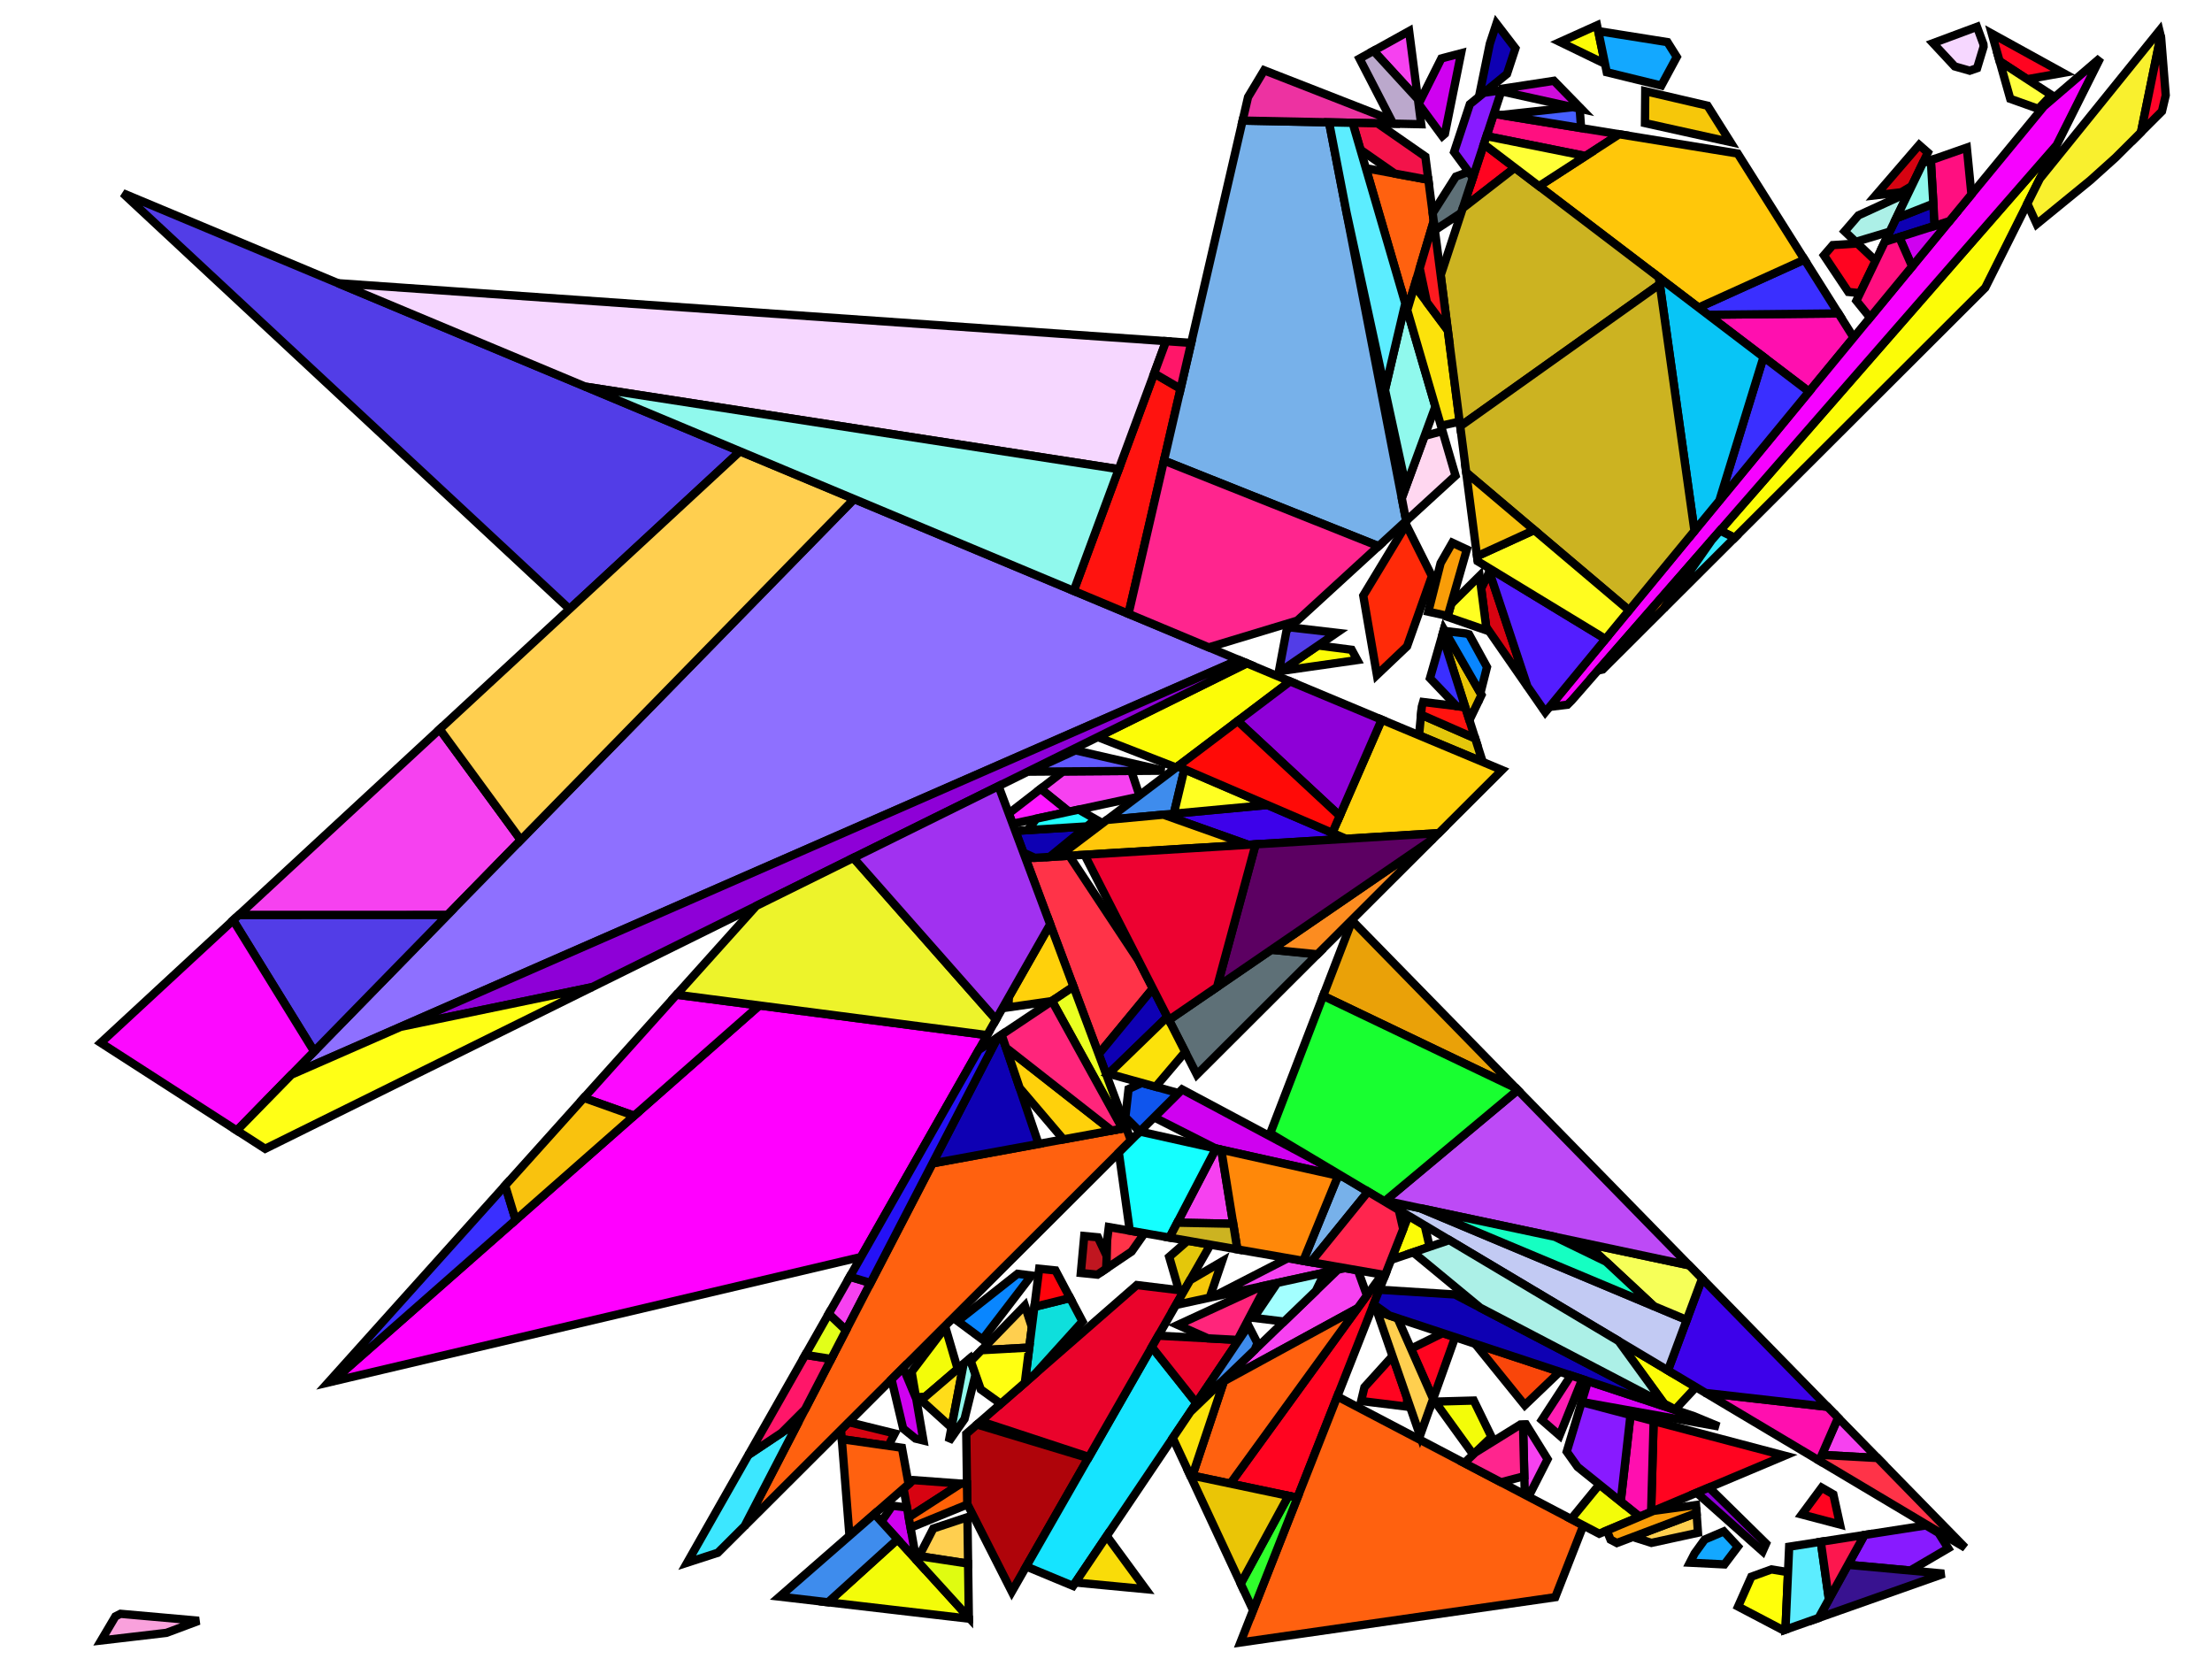<?xml version="1.0" encoding="iso-8859-1" standalone="no"?>
<!DOCTYPE svg PUBLIC "-//W3C//DTD SVG 1.0//EN" "http://www.w3.org/TR/2001/REC-SVG-20010904/DTD/svg10.dtd">
<svg xmlns="http://www.w3.org/2000/svg" width="800" height="600">
<path style="fill:rgb(0, 0, 0);fill-opacity:0.0;fill-rule:evenodd;stroke:rgb(0, 0, 0);stroke-width:0.0;" d="M 0, 600 L 800, 600 L 800, 0 L 0, 0 z "/>
<path style="fill:rgb(249, 70, 10);fill-opacity:1.0;fill-rule:evenodd;stroke:rgb(0, 0, 0);stroke-width:3.0;" d="M 564.095, 496.126 L 551.463, 508.205 L 533.507, 486.018 z "/>
<path style="fill:rgb(228, 199, 11);fill-opacity:1.0;fill-rule:evenodd;stroke:rgb(0, 0, 0);stroke-width:3.0;" d="M 437.766, 450.163 L 428.224, 466.833 L 426.345, 466.604 L 422.852, 454.561 L 429.535, 448.732 z "/>
<path style="fill:rgb(228, 199, 11);fill-opacity:1.0;fill-rule:evenodd;stroke:rgb(0, 0, 0);stroke-width:3.0;" d="M 533.531, 267.059 L 536.245, 275.57 L 513.222, 265.941 L 513.936, 258.469 z "/>
<path style="fill:rgb(249, 161, 220);fill-opacity:1.0;fill-rule:evenodd;stroke:rgb(0, 0, 0);stroke-width:3.0;" d="M 71.925, 586.168 L 60.198, 590.545 L 36.576, 593.307 L 41.742, 584.584 L 43.58, 583.652 z "/>
<path style="fill:rgb(215, 3, 17);fill-opacity:1.0;fill-rule:evenodd;stroke:rgb(0, 0, 0);stroke-width:3.0;" d="M 552.414, 248.25 L 537.494, 226.737 L 535.696, 212.83 L 538.659, 206.843 z "/>
<path style="fill:rgb(215, 3, 17);fill-opacity:1.0;fill-rule:evenodd;stroke:rgb(0, 0, 0);stroke-width:3.0;" d="M 697.238, 55.179 L 691.384, 67.313 L 687.598, 69.548 L 678.394, 70.622 L 694.092, 52.428 z "/>
<path style="fill:rgb(215, 3, 17);fill-opacity:1.0;fill-rule:evenodd;stroke:rgb(0, 0, 0);stroke-width:3.0;" d="M 347.501, 536.571 L 328.649, 548.749 L 326.8, 538.347 L 330.294, 535.299 z "/>
<path style="fill:rgb(215, 3, 17);fill-opacity:1.0;fill-rule:evenodd;stroke:rgb(0, 0, 0);stroke-width:3.0;" d="M 323.602, 518.434 L 321.276, 522.902 L 304.439, 520.496 L 304.169, 517.106 L 306.942, 514.338 z "/>
<path style="fill:rgb(192, 22, 32);fill-opacity:1.0;fill-rule:evenodd;stroke:rgb(0, 0, 0);stroke-width:3.0;" d="M 397.068, 447.482 L 400.254, 454.205 L 400.13, 458.803 L 396.889, 460.993 L 390.895, 460.387 L 392.131, 447.02 z "/>
<path style="fill:rgb(175, 4, 10);fill-opacity:1.0;fill-rule:evenodd;stroke:rgb(0, 0, 0);stroke-width:3.0;" d="M 393.587, 527.338 L 365.935, 575.642 L 349.823, 543.919 L 349.471, 518.571 L 353.353, 515.185 z "/>
<path style="fill:rgb(255, 4, 32);fill-opacity:1.0;fill-rule:evenodd;stroke:rgb(0, 0, 0);stroke-width:3.0;" d="M 500.945, 461.145 L 469.232, 541.672 L 444.958, 536.565 L 499.846, 460.954 z "/>
<path style="fill:rgb(255, 4, 32);fill-opacity:1.0;fill-rule:evenodd;stroke:rgb(0, 0, 0);stroke-width:3.0;" d="M 746.12, 26.364 L 733.174, 28.648 L 723.189, 22.137 L 720.369, 12.172 z "/>
<path style="fill:rgb(255, 4, 32);fill-opacity:1.0;fill-rule:evenodd;stroke:rgb(0, 0, 0);stroke-width:3.0;" d="M 663.057, 540.463 L 665.462, 551.369 L 651.648, 547.729 L 658.831, 538.019 z "/>
<path style="fill:rgb(255, 4, 32);fill-opacity:1.0;fill-rule:evenodd;stroke:rgb(0, 0, 0);stroke-width:3.0;" d="M 547.863, 60.678 L 529.032, 75.29 L 536.655, 52.148 z "/>
<path style="fill:rgb(255, 4, 32);fill-opacity:1.0;fill-rule:evenodd;stroke:rgb(0, 0, 0);stroke-width:3.0;" d="M 526.274, 483.628 L 518.307, 505.936 L 510.305, 487.78 L 521.758, 482.136 z "/>
<path style="fill:rgb(255, 4, 32);fill-opacity:1.0;fill-rule:evenodd;stroke:rgb(0, 0, 0);stroke-width:3.0;" d="M 678.349, 94.329 L 672.709, 106.02 L 668.484, 105.587 L 659.65, 92.344 L 662.84, 88.648 L 671.776, 88.069 z "/>
<path style="fill:rgb(255, 4, 32);fill-opacity:1.0;fill-rule:evenodd;stroke:rgb(0, 0, 0);stroke-width:3.0;" d="M 508.919, 505.754 L 508.771, 508.718 L 492.275, 506.693 L 493.47, 501.69 L 503.622, 490.459 z "/>
<path style="fill:rgb(255, 4, 32);fill-opacity:1.0;fill-rule:evenodd;stroke:rgb(0, 0, 0);stroke-width:3.0;" d="M 645.463, 526.464 L 597.15, 546.795 L 598.065, 513.963 z "/>
<path style="fill:rgb(252, 252, 7);fill-opacity:1.0;fill-rule:evenodd;stroke:rgb(0, 0, 0);stroke-width:3.0;" d="M 466.587, 246.436 L 425.385, 277.592 L 397.015, 266.562 L 450.943, 239.893 z "/>
<path style="fill:rgb(252, 252, 7);fill-opacity:1.0;fill-rule:evenodd;stroke:rgb(0, 0, 0);stroke-width:3.0;" d="M 717.999, 104.041 L 627.371, 194.501 L 622.076, 191.896 L 743.833, 52.451 z "/>
<path style="fill:rgb(252, 252, 7);fill-opacity:1.0;fill-rule:evenodd;stroke:rgb(0, 0, 0);stroke-width:3.0;" d="M 613.348, 501.678 L 605.823, 509.777 L 601.896, 507.725 L 585.367, 484.995 z "/>
<path style="fill:rgb(252, 252, 7);fill-opacity:1.0;fill-rule:evenodd;stroke:rgb(0, 0, 0);stroke-width:3.0;" d="M 515.262, 443.195 L 517.052, 450.908 L 503.12, 455.625 L 509.393, 439.696 z "/>
<path style="fill:rgb(252, 252, 7);fill-opacity:1.0;fill-rule:evenodd;stroke:rgb(0, 0, 0);stroke-width:3.0;" d="M 580.45, 22.973 L 580.214, 22.95 L 564.2, 15.189 L 577.593, 9.158 z "/>
<path style="fill:rgb(252, 252, 7);fill-opacity:1.0;fill-rule:evenodd;stroke:rgb(0, 0, 0);stroke-width:3.0;" d="M 488.853, 234.999 L 490.879, 238.714 L 463.267, 242.666 L 476.728, 233.446 z "/>
<path style="fill:rgb(246, 65, 240);fill-opacity:1.0;fill-rule:evenodd;stroke:rgb(0, 0, 0);stroke-width:3.0;" d="M 486.49, 458.632 L 438.396, 469.108 L 465.786, 455.033 z "/>
<path style="fill:rgb(246, 65, 240);fill-opacity:1.0;fill-rule:evenodd;stroke:rgb(0, 0, 0);stroke-width:3.0;" d="M 412.085, 287.65 L 411.255, 288.277 L 386.59, 293.563 L 376.349, 285.286 L 384.481, 278.996 L 409.158, 278.817 z "/>
<path style="fill:rgb(246, 65, 240);fill-opacity:1.0;fill-rule:evenodd;stroke:rgb(0, 0, 0);stroke-width:3.0;" d="M 188.36, 303.792 L 161.828, 330.938 L 86.35, 330.953 L 159.016, 263.722 z "/>
<path style="fill:rgb(246, 65, 240);fill-opacity:1.0;fill-rule:evenodd;stroke:rgb(0, 0, 0);stroke-width:3.0;" d="M 314.841, 464 L 305.972, 481.123 L 299.701, 475.17 L 307.333, 461.747 z "/>
<path style="fill:rgb(246, 65, 240);fill-opacity:1.0;fill-rule:evenodd;stroke:rgb(0, 0, 0);stroke-width:3.0;" d="M 512.821, 35.901 L 496.756, 18.388 L 509.633, 11.241 z "/>
<path style="fill:rgb(246, 65, 240);fill-opacity:1.0;fill-rule:evenodd;stroke:rgb(0, 0, 0);stroke-width:3.0;" d="M 679.027, 527.313 L 658.891, 526.182 L 664.773, 512.731 z "/>
<path style="fill:rgb(246, 65, 240);fill-opacity:1.0;fill-rule:evenodd;stroke:rgb(0, 0, 0);stroke-width:3.0;" d="M 441.685, 415.803 L 446.009, 442.59 L 425.779, 442.198 L 439.757, 415.374 z "/>
<path style="fill:rgb(246, 65, 240);fill-opacity:1.0;fill-rule:evenodd;stroke:rgb(0, 0, 0);stroke-width:3.0;" d="M 491.092, 459.432 L 494.364, 468.506 L 490.997, 473.143 L 441.182, 500.339 L 483.854, 459.207 L 486.49, 458.632 z "/>
<path style="fill:rgb(246, 65, 240);fill-opacity:1.0;fill-rule:evenodd;stroke:rgb(0, 0, 0);stroke-width:3.0;" d="M 559.715, 527.733 L 552.808, 541.296 L 551.468, 540.594 L 550.817, 515.217 L 551.906, 515.162 z "/>
<path style="fill:rgb(217, 1, 246);fill-opacity:1.0;fill-rule:evenodd;stroke:rgb(0, 0, 0);stroke-width:3.0;" d="M 612.556, 512.14 L 621.652, 515.913 L 572.048, 507.029 L 574.315, 499.503 z "/>
<path style="fill:rgb(255, 51, 72);fill-opacity:1.0;fill-rule:evenodd;stroke:rgb(0, 0, 0);stroke-width:3.0;" d="M 413.929, 446.019 L 409.27, 452.629 L 400.13, 458.803 L 400.406, 448.566 L 401.014, 443.774 z "/>
<path style="fill:rgb(255, 51, 72);fill-opacity:1.0;fill-rule:evenodd;stroke:rgb(0, 0, 0);stroke-width:3.0;" d="M 679.027, 527.313 L 710.725, 559.739 L 657.971, 528.285 L 658.891, 526.182 z "/>
<path style="fill:rgb(255, 51, 72);fill-opacity:1.0;fill-rule:evenodd;stroke:rgb(0, 0, 0);stroke-width:3.0;" d="M 411.818, 347.462 L 416.945, 357.498 L 397.358, 381.254 L 370.907, 310.445 L 386.711, 309.48 z "/>
<path style="fill:rgb(142, 112, 255);fill-opacity:1.0;fill-rule:evenodd;stroke:rgb(0, 0, 0);stroke-width:3.0;" d="M 447.995, 238.661 L 105.406, 388.665 L 308.886, 180.481 z "/>
<path style="fill:rgb(255, 19, 15);fill-opacity:1.0;fill-rule:evenodd;stroke:rgb(0, 0, 0);stroke-width:3.0;" d="M 426.972, 140.603 L 408.146, 221.995 L 388.316, 213.701 L 417.415, 135.041 z "/>
<path style="fill:rgb(255, 19, 15);fill-opacity:1.0;fill-rule:evenodd;stroke:rgb(0, 0, 0);stroke-width:3.0;" d="M 529.927, 255.757 L 533.531, 267.059 L 513.936, 258.469 L 514.209, 255.619 L 514.703, 253.89 z "/>
<path style="fill:rgb(255, 97, 15);fill-opacity:1.0;fill-rule:evenodd;stroke:rgb(0, 0, 0);stroke-width:3.0;" d="M 409.013, 412.455 L 269.315, 551.895 L 337.243, 420.751 L 407.315, 407.908 z "/>
<path style="fill:rgb(255, 97, 15);fill-opacity:1.0;fill-rule:evenodd;stroke:rgb(0, 0, 0);stroke-width:3.0;" d="M 516.586, 65.021 L 518.52, 79.982 L 508.949, 112.175 L 493.979, 60.839 z "/>
<path style="fill:rgb(255, 97, 15);fill-opacity:1.0;fill-rule:evenodd;stroke:rgb(0, 0, 0);stroke-width:3.0;" d="M 326.205, 523.607 L 328.609, 536.769 L 307.22, 555.426 L 304.439, 520.496 z "/>
<path style="fill:rgb(255, 97, 15);fill-opacity:1.0;fill-rule:evenodd;stroke:rgb(0, 0, 0);stroke-width:3.0;" d="M 444.958, 536.565 L 431.247, 533.68 L 442.645, 499.54 L 490.997, 473.143 z "/>
<path style="fill:rgb(255, 97, 15);fill-opacity:1.0;fill-rule:evenodd;stroke:rgb(0, 0, 0);stroke-width:3.0;" d="M 572.645, 551.697 L 562.482, 577.648 L 448.612, 594.029 L 483.658, 505.041 z "/>
<path style="fill:rgb(21, 228, 255);fill-opacity:1.0;fill-rule:evenodd;stroke:rgb(0, 0, 0);stroke-width:3.0;" d="M 432.665, 507.426 L 388.092, 573.573 L 371.148, 566.536 L 416.583, 487.168 z "/>
<path style="fill:rgb(234, 3, 43);fill-opacity:1.0;fill-rule:evenodd;stroke:rgb(0, 0, 0);stroke-width:3.0;" d="M 428.224, 466.833 L 393.82, 526.931 L 354.666, 514.039 L 411.168, 464.753 z "/>
<path style="fill:rgb(234, 3, 43);fill-opacity:1.0;fill-rule:evenodd;stroke:rgb(0, 0, 0);stroke-width:3.0;" d="M 448.029, 484.626 L 432.665, 507.426 L 416.583, 487.168 L 418.93, 483.068 z "/>
<path style="fill:rgb(255, 15, 175);fill-opacity:1.0;fill-rule:evenodd;stroke:rgb(0, 0, 0);stroke-width:3.0;" d="M 660.924, 508.795 L 664.773, 512.731 L 657.971, 528.285 L 616.87, 503.779 z "/>
<path style="fill:rgb(255, 15, 175);fill-opacity:1.0;fill-rule:evenodd;stroke:rgb(0, 0, 0);stroke-width:3.0;" d="M 598.065, 513.963 L 597.15, 546.795 L 592.969, 548.554 L 586.155, 543.074 L 589.691, 511.755 z "/>
<path style="fill:rgb(255, 15, 175);fill-opacity:1.0;fill-rule:evenodd;stroke:rgb(0, 0, 0);stroke-width:3.0;" d="M 670.393, 122.071 L 654.274, 141.654 L 617.718, 113.836 L 664.899, 113.354 z "/>
<path style="fill:rgb(243, 252, 9);fill-opacity:1.0;fill-rule:evenodd;stroke:rgb(0, 0, 0);stroke-width:3.0;" d="M 350.394, 585.013 L 350.4, 585.416 L 299.485, 579.484 L 324.617, 556.7 z "/>
<path style="fill:rgb(243, 252, 9);fill-opacity:1.0;fill-rule:evenodd;stroke:rgb(0, 0, 0);stroke-width:3.0;" d="M 592.969, 548.554 L 578.369, 554.698 L 568.223, 549.378 L 578.451, 536.879 z "/>
<path style="fill:rgb(243, 252, 9);fill-opacity:1.0;fill-rule:evenodd;stroke:rgb(0, 0, 0);stroke-width:3.0;" d="M 346.354, 495.109 L 334.657, 505.125 L 331.286, 505.355 L 329.7, 496.136 L 341.915, 480.011 z "/>
<path style="fill:rgb(243, 252, 9);fill-opacity:1.0;fill-rule:evenodd;stroke:rgb(0, 0, 0);stroke-width:3.0;" d="M 539.439, 519.702 L 532.811, 526.039 L 518.984, 506.913 L 533.009, 506.53 z "/>
<path style="fill:rgb(48, 255, 44);fill-opacity:1.0;fill-rule:evenodd;stroke:rgb(0, 0, 0);stroke-width:3.0;" d="M 469.232, 541.672 L 453.2, 582.377 L 448.708, 572.745 L 465.987, 540.989 z "/>
<path style="fill:rgb(234, 197, 6);fill-opacity:1.0;fill-rule:evenodd;stroke:rgb(0, 0, 0);stroke-width:3.0;" d="M 535.818, 251.334 L 531.496, 260.335 L 531.37, 260.284 L 521.622, 229.716 L 522.208, 227.669 z "/>
<path style="fill:rgb(234, 197, 6);fill-opacity:1.0;fill-rule:evenodd;stroke:rgb(0, 0, 0);stroke-width:3.0;" d="M 465.987, 540.989 L 448.708, 572.745 L 430.405, 533.503 z "/>
<path style="fill:rgb(82, 61, 231);fill-opacity:1.0;fill-rule:evenodd;stroke:rgb(0, 0, 0);stroke-width:3.0;" d="M 483.431, 228.854 L 463.267, 242.666 L 462.527, 242.772 L 465.296, 228.007 L 466.517, 226.889 z "/>
<path style="fill:rgb(82, 61, 231);fill-opacity:1.0;fill-rule:evenodd;stroke:rgb(0, 0, 0);stroke-width:3.0;" d="M 113.611, 380.27 L 84.331, 332.821 L 86.35, 330.953 L 161.828, 330.938 z "/>
<path style="fill:rgb(82, 61, 231);fill-opacity:1.0;fill-rule:evenodd;stroke:rgb(0, 0, 0);stroke-width:3.0;" d="M 267.635, 163.228 L 205.969, 220.282 L 44.434, 69.878 z "/>
<path style="fill:rgb(249, 220, 9);fill-opacity:1.0;fill-rule:evenodd;stroke:rgb(0, 0, 0);stroke-width:3.0;" d="M 414.371, 574.744 L 388.929, 572.332 L 400.271, 555.5 z "/>
<path style="fill:rgb(119, 177, 234);fill-opacity:1.0;fill-rule:evenodd;stroke:rgb(0, 0, 0);stroke-width:3.0;" d="M 485.811, 425.635 L 494.769, 430.977 L 474.08, 456.475 L 471.344, 456 L 483.936, 425.218 z "/>
<path style="fill:rgb(119, 177, 234);fill-opacity:1.0;fill-rule:evenodd;stroke:rgb(0, 0, 0);stroke-width:3.0;" d="M 480.675, 44.245 L 508.565, 188.375 L 498.574, 197.526 L 420.961, 166.59 L 449.407, 43.607 z "/>
<path style="fill:rgb(255, 207, 79);fill-opacity:1.0;fill-rule:evenodd;stroke:rgb(0, 0, 0);stroke-width:3.0;" d="M 373.18, 479.939 L 372.245, 487.367 L 354.941, 488.324 L 370.649, 472.176 z "/>
<path style="fill:rgb(255, 207, 79);fill-opacity:1.0;fill-rule:evenodd;stroke:rgb(0, 0, 0);stroke-width:3.0;" d="M 308.886, 180.481 L 188.36, 303.792 L 159.016, 263.722 L 267.635, 163.228 z "/>
<path style="fill:rgb(255, 207, 79);fill-opacity:1.0;fill-rule:evenodd;stroke:rgb(0, 0, 0);stroke-width:3.0;" d="M 350.123, 565.501 L 332.391, 562.793 L 337.545, 552.806 L 349.89, 548.716 z "/>
<path style="fill:rgb(255, 207, 79);fill-opacity:1.0;fill-rule:evenodd;stroke:rgb(0, 0, 0);stroke-width:3.0;" d="M 614.096, 554.344 L 597.258, 558.007 L 591.64, 556.221 L 591.1, 555.658 L 613.589, 547.179 z "/>
<path style="fill:rgb(255, 207, 79);fill-opacity:1.0;fill-rule:evenodd;stroke:rgb(0, 0, 0);stroke-width:3.0;" d="M 505.441, 476.743 L 518.307, 505.936 L 513.574, 519.192 L 498.023, 474.292 z "/>
<path style="fill:rgb(246, 2, 255);fill-opacity:1.0;fill-rule:evenodd;stroke:rgb(0, 0, 0);stroke-width:3.0;" d="M 743.833, 52.451 L 568.448, 253.315 L 566.882, 254.878 L 560.451, 255.646 L 739.221, 38.447 L 759.597, 20.97 z "/>
<path style="fill:rgb(14, 0, 179);fill-opacity:1.0;fill-rule:evenodd;stroke:rgb(0, 0, 0);stroke-width:3.0;" d="M 526.207, 468.167 L 605.823, 509.777 L 605.725, 509.882 L 502.436, 475.751 L 496.787, 471.703 L 498.855, 466.453 z "/>
<path style="fill:rgb(14, 0, 179);fill-opacity:1.0;fill-rule:evenodd;stroke:rgb(0, 0, 0);stroke-width:3.0;" d="M 375.625, 413.716 L 337.243, 420.751 L 360.876, 375.122 L 362.243, 374.209 z "/>
<path style="fill:rgb(14, 0, 179);fill-opacity:1.0;fill-rule:evenodd;stroke:rgb(0, 0, 0);stroke-width:3.0;" d="M 699.701, 81.677 L 681.674, 87.439 L 685.757, 78.977 L 699.23, 73.65 z "/>
<path style="fill:rgb(14, 0, 179);fill-opacity:1.0;fill-rule:evenodd;stroke:rgb(0, 0, 0);stroke-width:3.0;" d="M 422.189, 367.762 L 400.976, 388.321 L 399.885, 388.018 L 397.358, 381.254 L 416.945, 357.498 z "/>
<path style="fill:rgb(14, 0, 179);fill-opacity:1.0;fill-rule:evenodd;stroke:rgb(0, 0, 0);stroke-width:3.0;" d="M 379.607, 309.913 L 374.242, 310.241 L 370.128, 308.361 L 367.196, 300.512 L 393.097, 298.873 z "/>
<path style="fill:rgb(14, 0, 179);fill-opacity:1.0;fill-rule:evenodd;stroke:rgb(0, 0, 0);stroke-width:3.0;" d="M 548.071, 17.487 L 545.025, 26.734 L 534.888, 35.003 L 538.824, 15.783 L 541.212, 8.547 z "/>
<path style="fill:rgb(255, 37, 142);fill-opacity:1.0;fill-rule:evenodd;stroke:rgb(0, 0, 0);stroke-width:3.0;" d="M 551.295, 533.865 L 542.874, 536.088 L 529.587, 529.122 L 533.558, 525.325 L 549.753, 515.271 L 550.817, 515.217 z "/>
<path style="fill:rgb(255, 37, 142);fill-opacity:1.0;fill-rule:evenodd;stroke:rgb(0, 0, 0);stroke-width:3.0;" d="M 498.574, 197.526 L 469.177, 224.452 L 437.176, 234.135 L 408.146, 221.995 L 420.961, 166.59 z "/>
<path style="fill:rgb(246, 215, 255);fill-opacity:1.0;fill-rule:evenodd;stroke:rgb(0, 0, 0);stroke-width:3.0;" d="M 421.726, 123.386 L 404.601, 169.681 L 211.701, 139.835 L 122.255, 102.426 z "/>
<path style="fill:rgb(246, 215, 255);fill-opacity:1.0;fill-rule:evenodd;stroke:rgb(0, 0, 0);stroke-width:3.0;" d="M 717.336, 16.001 L 717.388, 16.929 L 715.047, 24.644 L 712.381, 25.567 L 706.947, 24.017 L 699.119, 15.611 L 715.002, 9.698 z "/>
<path style="fill:rgb(234, 161, 8);fill-opacity:1.0;fill-rule:evenodd;stroke:rgb(0, 0, 0);stroke-width:3.0;" d="M 548.267, 393.551 L 478.533, 360.167 L 489.015, 332.937 z "/>
<path style="fill:rgb(246, 199, 10);fill-opacity:1.0;fill-rule:evenodd;stroke:rgb(0, 0, 0);stroke-width:3.0;" d="M 617.549, 38.222 L 625.83, 51.363 L 594.926, 44.523 L 595.028, 32.977 z "/>
<path style="fill:rgb(246, 199, 10);fill-opacity:1.0;fill-rule:evenodd;stroke:rgb(0, 0, 0);stroke-width:3.0;" d="M 437.495, 469.304 L 425.287, 471.963 L 430.418, 462.999 L 441.946, 456.236 z "/>
<path style="fill:rgb(207, 1, 240);fill-opacity:1.0;fill-rule:evenodd;stroke:rgb(0, 0, 0);stroke-width:3.0;" d="M 522.578, 48.37 L 521.623, 49.202 L 513.054, 37.576 L 521.302, 21.133 L 528.427, 19.259 z "/>
<path style="fill:rgb(207, 1, 240);fill-opacity:1.0;fill-rule:evenodd;stroke:rgb(0, 0, 0);stroke-width:3.0;" d="M 691.558, 96.356 L 686.874, 85.777 L 705.047, 79.968 z "/>
<path style="fill:rgb(207, 1, 240);fill-opacity:1.0;fill-rule:evenodd;stroke:rgb(0, 0, 0);stroke-width:3.0;" d="M 328.023, 545.227 L 331.384, 564.133 L 318.77, 550.278 L 322.701, 544.547 z "/>
<path style="fill:rgb(207, 1, 240);fill-opacity:1.0;fill-rule:evenodd;stroke:rgb(0, 0, 0);stroke-width:3.0;" d="M 331.384, 505.927 L 333.974, 520.984 L 331.095, 520.276 L 326.645, 516.664 L 322.427, 498.882 L 326.673, 494.644 z "/>
<path style="fill:rgb(207, 1, 240);fill-opacity:1.0;fill-rule:evenodd;stroke:rgb(0, 0, 0);stroke-width:3.0;" d="M 477.325, 420.575 L 485.811, 425.635 L 439.627, 415.345 L 417.392, 404.092 L 427.503, 394 z "/>
<path style="fill:rgb(255, 215, 240);fill-opacity:1.0;fill-rule:evenodd;stroke:rgb(0, 0, 0);stroke-width:3.0;" d="M 526.405, 172.034 L 508.565, 188.375 L 506.97, 180.133 L 515.223, 157.659 L 521.7, 155.898 z "/>
<path style="fill:rgb(61, 1, 234);fill-opacity:1.0;fill-rule:evenodd;stroke:rgb(0, 0, 0);stroke-width:3.0;" d="M 486.835, 303.368 L 451.438, 305.529 L 420.759, 294.635 L 458.371, 291.13 z "/>
<path style="fill:rgb(61, 1, 234);fill-opacity:1.0;fill-rule:evenodd;stroke:rgb(0, 0, 0);stroke-width:3.0;" d="M 660.924, 508.795 L 616.87, 503.779 L 603.224, 495.642 L 615.588, 462.417 z "/>
<path style="fill:rgb(19, 168, 255);fill-opacity:1.0;fill-rule:evenodd;stroke:rgb(0, 0, 0);stroke-width:3.0;" d="M 628.528, 559.348 L 623.665, 565.79 L 611.158, 565.165 L 612.885, 561.822 L 616.521, 556.797 L 623.427, 553.853 z "/>
<path style="fill:rgb(19, 168, 255);fill-opacity:1.0;fill-rule:evenodd;stroke:rgb(0, 0, 0);stroke-width:3.0;" d="M 603.06, 15.233 L 606.434, 20.587 L 600.838, 30.951 L 581.102, 26.122 L 578.026, 11.251 z "/>
<path style="fill:rgb(60, 231, 255);fill-opacity:1.0;fill-rule:evenodd;stroke:rgb(0, 0, 0);stroke-width:3.0;" d="M 269.315, 551.895 L 259.624, 561.568 L 248.529, 565.16 L 270.688, 526.191 L 288.937, 514.013 z "/>
<path style="fill:rgb(255, 255, 61);fill-opacity:1.0;fill-rule:evenodd;stroke:rgb(0, 0, 0);stroke-width:3.0;" d="M 741.946, 34.369 L 737.187, 39.361 L 727.037, 35.736 L 723.189, 22.137 z "/>
<path style="fill:rgb(237, 50, 161);fill-opacity:1.0;fill-rule:evenodd;stroke:rgb(0, 0, 0);stroke-width:3.0;" d="M 503.151, 43.381 L 503.843, 44.718 L 449.407, 43.607 L 451.371, 35.116 L 457.196, 25.424 z "/>
<path style="fill:rgb(62, 140, 237);fill-opacity:1.0;fill-rule:evenodd;stroke:rgb(0, 0, 0);stroke-width:3.0;" d="M 428.353, 278.224 L 424.524, 294.284 L 400.329, 296.539 L 425.929, 277.181 z "/>
<path style="fill:rgb(62, 140, 237);fill-opacity:1.0;fill-rule:evenodd;stroke:rgb(0, 0, 0);stroke-width:3.0;" d="M 454.791, 485.776 L 453.771, 488.204 L 430.507, 510.629 L 451.522, 479.442 z "/>
<path style="fill:rgb(62, 140, 237);fill-opacity:1.0;fill-rule:evenodd;stroke:rgb(0, 0, 0);stroke-width:3.0;" d="M 324.617, 556.7 L 299.485, 579.484 L 281.979, 577.444 L 316.27, 547.532 z "/>
<path style="fill:rgb(255, 209, 11);fill-opacity:1.0;fill-rule:evenodd;stroke:rgb(0, 0, 0);stroke-width:3.0;" d="M 543.227, 278.49 L 520.352, 301.322 L 486.835, 303.368 L 481.844, 301.222 L 499.705, 260.288 z "/>
<path style="fill:rgb(255, 209, 11);fill-opacity:1.0;fill-rule:evenodd;stroke:rgb(0, 0, 0);stroke-width:3.0;" d="M 402.042, 408.874 L 384.595, 412.072 L 368.769, 393.473 L 363.85, 378.953 z "/>
<path style="fill:rgb(255, 209, 11);fill-opacity:1.0;fill-rule:evenodd;stroke:rgb(0, 0, 0);stroke-width:3.0;" d="M 388.237, 356.838 L 380.42, 362.062 L 364.706, 364.318 L 364.867, 360.567 L 379.812, 334.285 z "/>
<path style="fill:rgb(94, 112, 119);fill-opacity:1.0;fill-rule:evenodd;stroke:rgb(0, 0, 0);stroke-width:3.0;" d="M 532.683, 64.206 L 528.475, 76.982 L 518.943, 83.25 L 518.144, 77.068 L 526.528, 63.869 L 531.144, 62.119 z "/>
<path style="fill:rgb(94, 112, 119);fill-opacity:1.0;fill-rule:evenodd;stroke:rgb(0, 0, 0);stroke-width:3.0;" d="M 476.462, 345.131 L 432.861, 388.652 L 422.759, 368.877 L 459.802, 343.492 z "/>
<path style="fill:rgb(252, 140, 32);fill-opacity:1.0;fill-rule:evenodd;stroke:rgb(0, 0, 0);stroke-width:3.0;" d="M 476.462, 345.131 L 459.802, 343.492 L 518.192, 303.478 z "/>
<path style="fill:rgb(83, 29, 255);fill-opacity:1.0;fill-rule:evenodd;stroke:rgb(0, 0, 0);stroke-width:3.0;" d="M 580.657, 231.097 L 558.873, 257.564 L 552.414, 248.25 L 538.659, 206.843 L 539.146, 205.858 z "/>
<path style="fill:rgb(255, 15, 128);fill-opacity:1.0;fill-rule:evenodd;stroke:rgb(0, 0, 0);stroke-width:3.0;" d="M 585.599, 48.555 L 573.434, 56.43 L 537.614, 49.236 L 540.265, 41.188 z "/>
<path style="fill:rgb(255, 15, 128);fill-opacity:1.0;fill-rule:evenodd;stroke:rgb(0, 0, 0);stroke-width:3.0;" d="M 691.558, 96.356 L 676.323, 114.866 L 671.386, 108.761 L 681.674, 87.439 L 686.874, 85.777 z "/>
<path style="fill:rgb(255, 15, 128);fill-opacity:1.0;fill-rule:evenodd;stroke:rgb(0, 0, 0);stroke-width:3.0;" d="M 712.991, 70.315 L 705.047, 79.968 L 699.701, 81.677 L 698.311, 57.951 L 711.326, 53.385 z "/>
<path style="fill:rgb(136, 26, 255);fill-opacity:1.0;fill-rule:evenodd;stroke:rgb(0, 0, 0);stroke-width:3.0;" d="M 701.083, 554.375 L 704.602, 559.962 L 690.869, 568.007 L 668.348, 565.931 L 674.312, 555.141 L 696.55, 551.679 z "/>
<path style="fill:rgb(136, 26, 255);fill-opacity:1.0;fill-rule:evenodd;stroke:rgb(0, 0, 0);stroke-width:3.0;" d="M 589.691, 511.755 L 586.155, 543.074 L 570.564, 530.536 L 566.633, 525.007 L 572.028, 507.096 z "/>
<path style="fill:rgb(136, 26, 255);fill-opacity:1.0;fill-rule:evenodd;stroke:rgb(0, 0, 0);stroke-width:3.0;" d="M 532.683, 64.206 L 525.887, 54.986 L 531.595, 37.689 L 536.654, 33.563 L 543.077, 32.649 z "/>
<path style="fill:rgb(255, 255, 10);fill-opacity:1.0;fill-rule:evenodd;stroke:rgb(0, 0, 0);stroke-width:3.0;" d="M 646.664, 568.593 L 645.736, 589.384 L 645.013, 589.639 L 628.597, 581.032 L 633.392, 570.244 L 640.68, 567.599 z "/>
<path style="fill:rgb(255, 30, 179);fill-opacity:1.0;fill-rule:evenodd;stroke:rgb(0, 0, 0);stroke-width:3.0;" d="M 572.239, 498.817 L 564.043, 519.167 L 557.618, 513.576 L 568.131, 497.459 z "/>
<path style="fill:rgb(9, 134, 255);fill-opacity:1.0;fill-rule:evenodd;stroke:rgb(0, 0, 0);stroke-width:3.0;" d="M 373.04, 461.311 L 355.321, 484.445 L 346.351, 477.788 L 368.016, 460.691 z "/>
<path style="fill:rgb(9, 134, 255);fill-opacity:1.0;fill-rule:evenodd;stroke:rgb(0, 0, 0);stroke-width:3.0;" d="M 530.101, 229.097 L 531.303, 229.425 L 537.79, 241.251 L 535.424, 250.649 L 522.858, 228.8 L 522.817, 228.236 z "/>
<path style="fill:rgb(255, 0, 255);fill-opacity:1.0;fill-rule:evenodd;stroke:rgb(0, 0, 0);stroke-width:3.0;" d="M 357.021, 374.366 L 311.389, 454.615 L 120.061, 499.691 L 274.639, 363.646 z "/>
<path style="fill:rgb(58, 47, 255);fill-opacity:1.0;fill-rule:evenodd;stroke:rgb(0, 0, 0);stroke-width:3.0;" d="M 529.927, 255.757 L 526.774, 255.371 L 517.165, 245.288 L 521.622, 229.716 z "/>
<path style="fill:rgb(58, 47, 255);fill-opacity:1.0;fill-rule:evenodd;stroke:rgb(0, 0, 0);stroke-width:3.0;" d="M 654.274, 141.654 L 621.822, 181.083 L 637.806, 129.122 z "/>
<path style="fill:rgb(58, 47, 255);fill-opacity:1.0;fill-rule:evenodd;stroke:rgb(0, 0, 0);stroke-width:3.0;" d="M 186.492, 441.225 L 120.061, 499.691 L 118.676, 500.017 L 182.696, 428.747 z "/>
<path style="fill:rgb(58, 47, 255);fill-opacity:1.0;fill-rule:evenodd;stroke:rgb(0, 0, 0);stroke-width:3.0;" d="M 664.899, 113.354 L 617.718, 113.836 L 614.302, 111.236 L 652.626, 93.88 z "/>
<path style="fill:rgb(255, 199, 10);fill-opacity:1.0;fill-rule:evenodd;stroke:rgb(0, 0, 0);stroke-width:3.0;" d="M 451.438, 305.529 L 382.909, 309.712 L 400.329, 296.539 L 420.759, 294.635 z "/>
<path style="fill:rgb(255, 199, 10);fill-opacity:1.0;fill-rule:evenodd;stroke:rgb(0, 0, 0);stroke-width:3.0;" d="M 628.45, 55.519 L 652.626, 93.88 L 614.302, 111.236 L 556.601, 67.327 L 585.599, 48.555 z "/>
<path style="fill:rgb(255, 22, 105);fill-opacity:1.0;fill-rule:evenodd;stroke:rgb(0, 0, 0);stroke-width:3.0;" d="M 430.807, 124.022 L 426.972, 140.603 L 417.415, 135.041 L 421.726, 123.386 z "/>
<path style="fill:rgb(255, 22, 105);fill-opacity:1.0;fill-rule:evenodd;stroke:rgb(0, 0, 0);stroke-width:3.0;" d="M 300.606, 491.482 L 291.166, 509.71 L 282.684, 518.185 L 270.688, 526.191 L 291.255, 490.022 z "/>
<path style="fill:rgb(194, 202, 243);fill-opacity:1.0;fill-rule:evenodd;stroke:rgb(0, 0, 0);stroke-width:3.0;" d="M 513.644, 436.958 L 610.024, 477.37 L 603.224, 495.642 L 499.906, 434.039 z "/>
<path style="fill:rgb(172, 240, 231);fill-opacity:1.0;fill-rule:evenodd;stroke:rgb(0, 0, 0);stroke-width:3.0;" d="M 683.436, 83.785 L 671.148, 87.471 L 667.145, 83.658 L 672.11, 77.904 L 690.29, 69.58 z "/>
<path style="fill:rgb(172, 240, 231);fill-opacity:1.0;fill-rule:evenodd;stroke:rgb(0, 0, 0);stroke-width:3.0;" d="M 585.367, 484.995 L 601.896, 507.725 L 535.365, 472.954 L 511.104, 452.922 L 524.161, 448.501 z "/>
<path style="fill:rgb(234, 255, 33);fill-opacity:1.0;fill-rule:evenodd;stroke:rgb(0, 0, 0);stroke-width:3.0;" d="M 407.315, 407.908 L 405.935, 408.161 L 380.474, 362.026 L 388.237, 356.838 z "/>
<path style="fill:rgb(255, 255, 33);fill-opacity:1.0;fill-rule:evenodd;stroke:rgb(0, 0, 0);stroke-width:3.0;" d="M 458.371, 291.13 L 424.524, 294.284 L 428.353, 278.224 z "/>
<path style="fill:rgb(255, 255, 33);fill-opacity:1.0;fill-rule:evenodd;stroke:rgb(0, 0, 0);stroke-width:3.0;" d="M 537.658, 227.999 L 523.514, 223.106 L 524.854, 218.423 L 535.108, 208.28 z "/>
<path style="fill:rgb(249, 157, 8);fill-opacity:1.0;fill-rule:evenodd;stroke:rgb(0, 0, 0);stroke-width:3.0;" d="M 530.492, 198.723 L 523.611, 222.765 L 516.572, 221.226 L 521.018, 203.663 L 525.249, 196.293 z "/>
<path style="fill:rgb(249, 157, 8);fill-opacity:1.0;fill-rule:evenodd;stroke:rgb(0, 0, 0);stroke-width:3.0;" d="M 613.589, 547.179 L 584.76, 558.049 L 582.482, 556.854 L 581.119, 553.541 L 598.035, 546.423 L 613.387, 544.324 z "/>
<path style="fill:rgb(223, 252, 17);fill-opacity:1.0;fill-rule:evenodd;stroke:rgb(0, 0, 0);stroke-width:3.0;" d="M 350.123, 565.501 L 350.394, 585.013 L 331.384, 564.133 L 331.111, 562.598 z "/>
<path style="fill:rgb(255, 37, 123);fill-opacity:1.0;fill-rule:evenodd;stroke:rgb(0, 0, 0);stroke-width:3.0;" d="M 447.589, 484.602 L 436.862, 484.028 L 425.955, 479.178 L 456.252, 465.219 L 457.981, 464.842 z "/>
<path style="fill:rgb(255, 37, 123);fill-opacity:1.0;fill-rule:evenodd;stroke:rgb(0, 0, 0);stroke-width:3.0;" d="M 405.935, 408.161 L 402.042, 408.874 L 363.85, 378.953 L 362.243, 374.209 L 380.474, 362.026 z "/>
<path style="fill:rgb(163, 255, 255);fill-opacity:1.0;fill-rule:evenodd;stroke:rgb(0, 0, 0);stroke-width:3.0;" d="M 475.903, 466.871 L 464.398, 477.961 L 453.416, 476.631 L 461.941, 463.979 L 479.101, 460.242 z "/>
<path style="fill:rgb(142, 0, 215);fill-opacity:1.0;fill-rule:evenodd;stroke:rgb(0, 0, 0);stroke-width:3.0;" d="M 450.943, 239.893 L 214.078, 357.03 L 144.868, 371.386 L 447.995, 238.661 z "/>
<path style="fill:rgb(142, 0, 215);fill-opacity:1.0;fill-rule:evenodd;stroke:rgb(0, 0, 0);stroke-width:3.0;" d="M 499.705, 260.288 L 484.526, 295.075 L 447.628, 260.772 L 466.587, 246.436 z "/>
<path style="fill:rgb(142, 0, 215);fill-opacity:1.0;fill-rule:evenodd;stroke:rgb(0, 0, 0);stroke-width:3.0;" d="M 638.723, 558.251 L 637.476, 561.057 L 613.62, 539.864 L 618.103, 537.978 z "/>
<path style="fill:rgb(249, 240, 46);fill-opacity:1.0;fill-rule:evenodd;stroke:rgb(0, 0, 0);stroke-width:3.0;" d="M 781.438, 12.951 L 774.326, 47.817 L 765.156, 56.971 L 755.97, 65.232 L 736.606, 81.049 L 733.219, 73.646 L 737.749, 64.6 L 780.982, 11.088 z "/>
<path style="fill:rgb(207, 12, 220);fill-opacity:1.0;fill-rule:evenodd;stroke:rgb(0, 0, 0);stroke-width:3.0;" d="M 571.968, 39.442 L 542.955, 33.02 L 543.261, 32.092 L 561.995, 29.222 z "/>
<path style="fill:rgb(255, 42, 8);fill-opacity:1.0;fill-rule:evenodd;stroke:rgb(0, 0, 0);stroke-width:3.0;" d="M 517.869, 208.359 L 508.881, 233.755 L 497.975, 244.112 L 493.043, 215.418 L 508.564, 189.759 z "/>
<path style="fill:rgb(246, 255, 88);fill-opacity:1.0;fill-rule:evenodd;stroke:rgb(0, 0, 0);stroke-width:3.0;" d="M 610.899, 457.62 L 615.588, 462.417 L 610.024, 477.37 L 598.116, 472.377 L 573.805, 449.74 z "/>
<path style="fill:rgb(37, 18, 246);fill-opacity:1.0;fill-rule:evenodd;stroke:rgb(0, 0, 0);stroke-width:3.0;" d="M 314.841, 464 L 307.333, 461.747 L 353.965, 379.741 L 360.876, 375.122 z "/>
<path style="fill:rgb(255, 220, 25);fill-opacity:1.0;fill-rule:evenodd;stroke:rgb(0, 0, 0);stroke-width:3.0;" d="M 344.107, 516.299 L 333.172, 506.396 L 348.498, 493.274 z "/>
<path style="fill:rgb(14, 223, 220);fill-opacity:1.0;fill-rule:evenodd;stroke:rgb(0, 0, 0);stroke-width:3.0;" d="M 391.503, 477.916 L 374.473, 496.762 L 370.64, 500.105 L 374.099, 472.646 L 387.019, 469.447 z "/>
<path style="fill:rgb(255, 4, 12);fill-opacity:1.0;fill-rule:evenodd;stroke:rgb(0, 0, 0);stroke-width:3.0;" d="M 381.733, 459.461 L 387.019, 469.447 L 374.099, 472.646 L 375.835, 458.865 z "/>
<path style="fill:rgb(97, 89, 255);fill-opacity:1.0;fill-rule:evenodd;stroke:rgb(0, 0, 0);stroke-width:3.0;" d="M 421.118, 278.731 L 372.14, 279.085 L 388.947, 271.373 z "/>
<path style="fill:rgb(144, 249, 237);fill-opacity:1.0;fill-rule:evenodd;stroke:rgb(0, 0, 0);stroke-width:3.0;" d="M 699.23, 73.65 L 686.968, 78.498 L 686.01, 78.451 L 695.41, 58.968 L 698.311, 57.951 z "/>
<path style="fill:rgb(144, 249, 237);fill-opacity:1.0;fill-rule:evenodd;stroke:rgb(0, 0, 0);stroke-width:3.0;" d="M 404.601, 169.681 L 388.316, 213.701 L 211.701, 139.835 z "/>
<path style="fill:rgb(144, 249, 237);fill-opacity:1.0;fill-rule:evenodd;stroke:rgb(0, 0, 0);stroke-width:3.0;" d="M 519.119, 147.05 L 508.491, 175.99 L 500.898, 140.986 L 508.237, 109.732 z "/>
<path style="fill:rgb(144, 249, 237);fill-opacity:1.0;fill-rule:evenodd;stroke:rgb(0, 0, 0);stroke-width:3.0;" d="M 352.808, 497.124 L 348.841, 513.188 L 343.148, 521.331 L 348.498, 493.274 L 350.765, 491.332 z "/>
<path style="fill:rgb(20, 255, 255);fill-opacity:1.0;fill-rule:evenodd;stroke:rgb(0, 0, 0);stroke-width:3.0;" d="M 439.757, 415.374 L 422.968, 447.59 L 408.602, 445.093 L 404.643, 416.817 L 412.233, 409.241 z "/>
<path style="fill:rgb(252, 26, 255);fill-opacity:1.0;fill-rule:evenodd;stroke:rgb(0, 0, 0);stroke-width:3.0;" d="M 386.59, 293.563 L 366.23, 297.926 L 364.835, 294.192 L 376.349, 285.286 z "/>
<path style="fill:rgb(15, 85, 237);fill-opacity:1.0;fill-rule:evenodd;stroke:rgb(0, 0, 0);stroke-width:3.0;" d="M 426.18, 395.32 L 412.222, 409.252 L 407.007, 404.034 L 408.158, 393.872 L 412.949, 391.646 z "/>
<path style="fill:rgb(255, 255, 17);fill-opacity:1.0;fill-rule:evenodd;stroke:rgb(0, 0, 0);stroke-width:3.0;" d="M 370.64, 500.105 L 361.943, 507.692 L 354.701, 502.488 L 351.098, 492.275 L 354.941, 488.324 L 372.245, 487.367 z "/>
<path style="fill:rgb(56, 18, 144);fill-opacity:1.0;fill-rule:evenodd;stroke:rgb(0, 0, 0);stroke-width:3.0;" d="M 703.094, 569.134 L 657.724, 585.152 L 668.348, 565.931 z "/>
<path style="fill:rgb(252, 9, 255);fill-opacity:1.0;fill-rule:evenodd;stroke:rgb(0, 0, 0);stroke-width:3.0;" d="M 274.639, 363.646 L 229.333, 403.52 L 211.158, 397.061 L 244.677, 359.747 z "/>
<path style="fill:rgb(252, 9, 255);fill-opacity:1.0;fill-rule:evenodd;stroke:rgb(0, 0, 0);stroke-width:3.0;" d="M 113.611, 380.27 L 85.658, 408.869 L 36.425, 377.144 L 84.331, 332.821 z "/>
<path style="fill:rgb(255, 136, 9);fill-opacity:1.0;fill-rule:evenodd;stroke:rgb(0, 0, 0);stroke-width:3.0;" d="M 601.78, 220.045 L 579.674, 242.11 L 577.875, 242.518 L 619.067, 195.342 z "/>
<path style="fill:rgb(255, 136, 9);fill-opacity:1.0;fill-rule:evenodd;stroke:rgb(0, 0, 0);stroke-width:3.0;" d="M 483.936, 425.218 L 471.344, 456 L 447.504, 451.855 L 441.685, 415.803 z "/>
<path style="fill:rgb(255, 255, 22);fill-opacity:1.0;fill-rule:evenodd;stroke:rgb(0, 0, 0);stroke-width:3.0;" d="M 95.903, 415.471 L 85.658, 408.869 L 105.406, 388.665 L 144.868, 371.386 L 214.078, 357.03 z "/>
<path style="fill:rgb(8, 197, 246);fill-opacity:1.0;fill-rule:evenodd;stroke:rgb(0, 0, 0);stroke-width:3.0;" d="M 637.806, 129.122 L 621.822, 181.083 L 612.829, 192.009 L 599.93, 100.299 z "/>
<path style="fill:rgb(226, 255, 25);fill-opacity:1.0;fill-rule:evenodd;stroke:rgb(0, 0, 0);stroke-width:3.0;" d="M 305.972, 481.123 L 300.606, 491.482 L 291.255, 490.022 L 299.701, 475.17 z "/>
<path style="fill:rgb(255, 10, 7);fill-opacity:1.0;fill-rule:evenodd;stroke:rgb(0, 0, 0);stroke-width:3.0;" d="M 484.526, 295.075 L 481.844, 301.222 L 425.929, 277.181 L 447.628, 260.772 z "/>
<path style="fill:rgb(252, 226, 11);fill-opacity:1.0;fill-rule:evenodd;stroke:rgb(0, 0, 0);stroke-width:3.0;" d="M 428.658, 380.425 L 417.961, 393.038 L 400.976, 388.321 L 422.189, 367.762 z "/>
<path style="fill:rgb(252, 226, 11);fill-opacity:1.0;fill-rule:evenodd;stroke:rgb(0, 0, 0);stroke-width:3.0;" d="M 431.247, 533.68 L 430.405, 533.503 L 424.142, 520.074 L 430.507, 510.629 L 441.182, 500.339 L 442.645, 499.54 z "/>
<path style="fill:rgb(252, 226, 11);fill-opacity:1.0;fill-rule:evenodd;stroke:rgb(0, 0, 0);stroke-width:3.0;" d="M 523.623, 119.447 L 527.893, 152.475 L 521.141, 153.983 L 508.949, 112.175 L 511.579, 103.331 z "/>
<path style="fill:rgb(51, 231, 255);fill-opacity:1.0;fill-rule:evenodd;stroke:rgb(0, 0, 0);stroke-width:3.0;" d="M 627.371, 194.501 L 601.78, 220.045 L 619.067, 195.342 L 622.076, 191.896 z "/>
<path style="fill:rgb(204, 179, 33);fill-opacity:1.0;fill-rule:evenodd;stroke:rgb(0, 0, 0);stroke-width:3.0;" d="M 599.93, 100.299 L 600.28, 102.787 L 528.11, 154.152 L 521.048, 99.53 L 529.032, 75.29 L 547.863, 60.678 z "/>
<path style="fill:rgb(204, 179, 33);fill-opacity:1.0;fill-rule:evenodd;stroke:rgb(0, 0, 0);stroke-width:3.0;" d="M 446.009, 442.59 L 447.504, 451.855 L 422.968, 447.59 L 425.779, 442.198 z "/>
<path style="fill:rgb(204, 179, 33);fill-opacity:1.0;fill-rule:evenodd;stroke:rgb(0, 0, 0);stroke-width:3.0;" d="M 612.829, 192.009 L 589.174, 220.748 L 530.275, 170.899 L 528.11, 154.152 L 600.28, 102.787 z "/>
<path style="fill:rgb(255, 252, 31);fill-opacity:1.0;fill-rule:evenodd;stroke:rgb(0, 0, 0);stroke-width:3.0;" d="M 589.174, 220.748 L 580.657, 231.097 L 534.424, 202.987 L 534.189, 201.17 L 554.873, 191.717 z "/>
<path style="fill:rgb(246, 192, 14);fill-opacity:1.0;fill-rule:evenodd;stroke:rgb(0, 0, 0);stroke-width:3.0;" d="M 554.873, 191.717 L 534.189, 201.17 L 530.275, 170.899 z "/>
<path style="fill:rgb(255, 255, 54);fill-opacity:1.0;fill-rule:evenodd;stroke:rgb(0, 0, 0);stroke-width:3.0;" d="M 573.434, 56.43 L 556.601, 67.327 L 536.655, 52.148 L 537.614, 49.236 z "/>
<path style="fill:rgb(243, 19, 74);fill-opacity:1.0;fill-rule:evenodd;stroke:rgb(0, 0, 0);stroke-width:3.0;" d="M 498.216, 44.604 L 515.5, 56.617 L 516.586, 65.021 L 504.395, 62.766 L 492.027, 54.148 L 489.19, 44.419 z "/>
<path style="fill:rgb(189, 74, 246);fill-opacity:1.0;fill-rule:evenodd;stroke:rgb(0, 0, 0);stroke-width:3.0;" d="M 610.899, 457.62 L 500.984, 434.268 L 548.925, 394.223 z "/>
<path style="fill:rgb(24, 255, 48);fill-opacity:1.0;fill-rule:evenodd;stroke:rgb(0, 0, 0);stroke-width:3.0;" d="M 548.267, 393.551 L 548.925, 394.223 L 500.984, 434.268 L 499.906, 434.039 L 459.395, 409.885 L 478.533, 360.167 z "/>
<path style="fill:rgb(187, 168, 204);fill-opacity:1.0;fill-rule:evenodd;stroke:rgb(0, 0, 0);stroke-width:3.0;" d="M 512.821, 35.901 L 513.988, 44.926 L 503.843, 44.718 L 491.688, 21.201 L 496.756, 18.388 z "/>
<path style="fill:rgb(92, 237, 255);fill-opacity:1.0;fill-rule:evenodd;stroke:rgb(0, 0, 0);stroke-width:3.0;" d="M 489.19, 44.419 L 508.237, 109.732 L 500.898, 140.986 L 486.976, 76.811 L 480.675, 44.245 z "/>
<path style="fill:rgb(92, 237, 255);fill-opacity:1.0;fill-rule:evenodd;stroke:rgb(0, 0, 0);stroke-width:3.0;" d="M 661.447, 578.416 L 657.724, 585.152 L 645.736, 589.384 L 647.076, 559.381 L 658.518, 557.6 z "/>
<path style="fill:rgb(252, 23, 78);fill-opacity:1.0;fill-rule:evenodd;stroke:rgb(0, 0, 0);stroke-width:3.0;" d="M 661.447, 578.416 L 658.518, 557.6 L 674.312, 555.141 z "/>
<path style="fill:rgb(255, 37, 78);fill-opacity:1.0;fill-rule:evenodd;stroke:rgb(0, 0, 0);stroke-width:3.0;" d="M 505.897, 437.612 L 507.491, 444.525 L 500.945, 461.145 L 474.08, 456.475 L 494.769, 430.977 z "/>
<path style="fill:rgb(252, 26, 31);fill-opacity:1.0;fill-rule:evenodd;stroke:rgb(0, 0, 0);stroke-width:3.0;" d="M 523.623, 119.447 L 516.042, 109.303 L 513.456, 97.016 L 518.52, 79.982 z "/>
<path style="fill:rgb(249, 194, 14);fill-opacity:1.0;fill-rule:evenodd;stroke:rgb(0, 0, 0);stroke-width:3.0;" d="M 229.333, 403.52 L 186.492, 441.225 L 182.696, 428.747 L 211.158, 397.061 z "/>
<path style="fill:rgb(21, 255, 194);fill-opacity:1.0;fill-rule:evenodd;stroke:rgb(0, 0, 0);stroke-width:3.0;" d="M 562.361, 447.308 L 580.846, 456.296 L 598.116, 472.377 L 513.644, 436.958 z "/>
<path style="fill:rgb(255, 5, 41);fill-opacity:1.0;fill-rule:evenodd;stroke:rgb(0, 0, 0);stroke-width:3.0;" d="M 781.598, 13.602 L 783.267, 34.459 L 781.899, 40.258 L 774.326, 47.817 L 781.438, 12.951 z "/>
<path style="fill:rgb(70, 95, 255);fill-opacity:1.0;fill-rule:evenodd;stroke:rgb(0, 0, 0);stroke-width:3.0;" d="M 571.314, 39.297 L 571.828, 46.317 L 542.812, 41.601 L 568.885, 38.759 z "/>
<path style="fill:rgb(33, 255, 255);fill-opacity:1.0;fill-rule:evenodd;stroke:rgb(0, 0, 0);stroke-width:3.0;" d="M 396.254, 296.29 L 393.097, 298.873 L 371.659, 300.23 L 374.832, 296.083 L 390.147, 292.801 z "/>
<path style="fill:rgb(237, 243, 43);fill-opacity:1.0;fill-rule:evenodd;stroke:rgb(0, 0, 0);stroke-width:3.0;" d="M 360.229, 368.725 L 357.021, 374.366 L 244.677, 359.747 L 273.525, 327.632 L 308.644, 310.264 z "/>
<path style="fill:rgb(161, 49, 240);fill-opacity:1.0;fill-rule:evenodd;stroke:rgb(0, 0, 0);stroke-width:3.0;" d="M 379.812, 334.285 L 360.229, 368.725 L 308.644, 310.264 L 361.141, 284.303 z "/>
<path style="fill:rgb(255, 98, 7);fill-opacity:1.0;fill-rule:evenodd;stroke:rgb(0, 0, 0);stroke-width:3.0;" d="M 349.723, 536.735 L 349.826, 544.124 L 329.318, 552.509 L 328.649, 548.749 L 347.501, 536.571 z "/>
<path style="fill:rgb(92, 0, 98);fill-opacity:1.0;fill-rule:evenodd;stroke:rgb(0, 0, 0);stroke-width:3.0;" d="M 518.192, 303.478 L 440.156, 356.955 L 454.117, 305.365 L 520.352, 301.322 z "/>
<path style="fill:rgb(237, 2, 49);fill-opacity:1.0;fill-rule:evenodd;stroke:rgb(0, 0, 0);stroke-width:3.0;" d="M 440.156, 356.955 L 422.759, 368.877 L 392.242, 309.142 L 454.117, 305.365 z "/>
</svg>